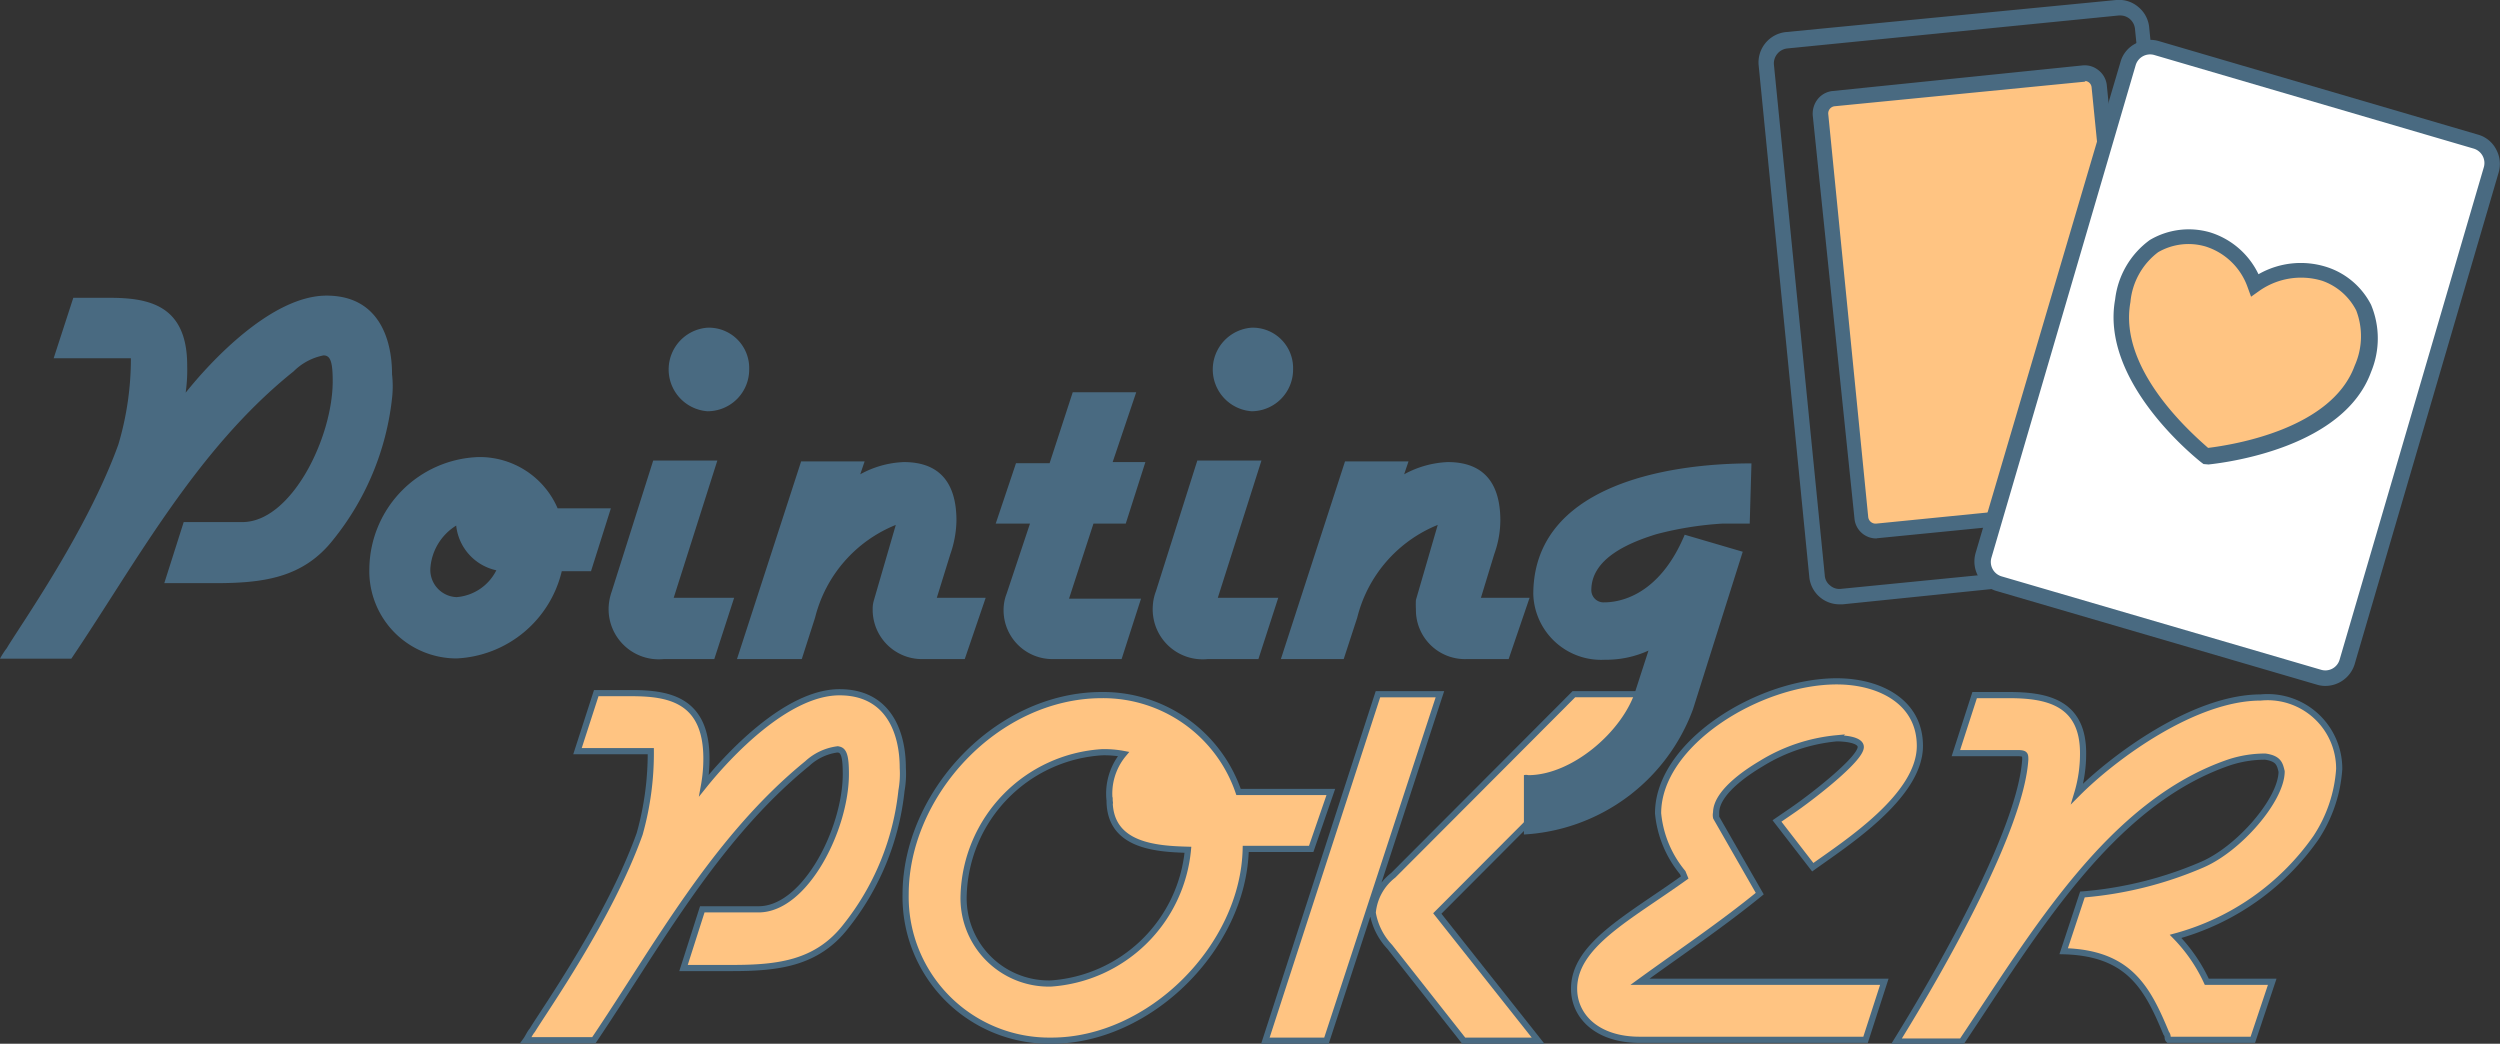 <svg xmlns="http://www.w3.org/2000/svg" viewBox="0 0 114.59 47.84"><rect x="0" y="0" width="114.59" height="47.84" fill="#333333" stroke="none"/><path d="M38.77,42.46c-1.34,1.72-3.14,1.91-5.24,1.91-.72,0-1.45,0-2.2,0l.86-2.69h2.58c2.15,0,4-3.7,4-6.2,0-.86-.1-1.13-.4-1.13A2.52,2.52,0,0,0,37,35c-4.25,3.46-6.93,8.46-9.78,12.68H24.11c.08-.11.19-.35.29-.46.57-.94,3.55-5.16,4.92-9a13.67,13.67,0,0,0,.51-3.79H26.47l.86-2.66h1.61c1.72,0,3.44.3,3.44,3A6.86,6.86,0,0,1,32.27,36c1.1-1.37,3.79-4.27,6.21-4.27,2.25,0,2.9,1.85,2.9,3.46a4.44,4.44,0,0,1-.06,1.05A12,12,0,0,1,38.77,42.46Z" style="fill:#ffc482;stroke:#496a81;stroke-miterlimit:10;stroke-width:0.283px"/><path d="M60.1,38.91h-3C57,43.4,52.71,47.7,48.2,47.7A6.59,6.59,0,0,1,41.51,41c0-4.6,4.17-9.14,9-9.14a6.56,6.56,0,0,1,6.26,4.44H61Zm-9.24-2.22a2.83,2.83,0,0,1,.64-2.13,4.7,4.7,0,0,0-1-.08A6.77,6.77,0,0,0,44.17,41a3.91,3.91,0,0,0,4,4.08,6.78,6.78,0,0,0,6.28-6.13C53,38.91,50.86,38.78,50.86,36.69Z" style="fill:#ffc482;stroke:#496a81;stroke-miterlimit:10;stroke-width:0.283px"/><path d="M60.8,47.7H58l5.16-15.88H66Zm5.08-5.83L70.5,47.7H67.09L63.7,43.4a3,3,0,0,1-.78-1.56,2.44,2.44,0,0,1,.94-1.72l8.28-8.3H75.9Z" style="fill:#ffc482;stroke:#496a81;stroke-miterlimit:10;stroke-width:0.283px"/><path d="M88,34.19c0,2.31-3.41,4.48-4.91,5.56l-1.64-2.12.67-.46c.83-.56,3.17-2.36,3.17-2.93,0-.35-.8-.4-1.1-.4A8,8,0,0,0,80.73,35c-.35.21-2.07,1.23-2.07,2.25a.51.51,0,0,0,0,.22l2,3.49C78.88,42.41,77,43.67,75.17,45h11.2l-.86,2.66H75.15c-1.94,0-3-1.08-3-2.34,0-2,2.49-3.25,5.07-5.1L77.13,40A5,5,0,0,1,76,37.28c0-3.2,4.62-6.05,8.19-6.05C86.13,31.23,88,32.15,88,34.19Z" style="fill:#ffc482;stroke:#496a81;stroke-miterlimit:10;stroke-width:0.283px"/><path d="M99.72,42.92A7.39,7.39,0,0,1,101.15,45h3l-.89,2.66H99.4c-.08-.08,0-.16-.11-.3-.86-2.07-1.69-3.68-4.7-3.76L95.45,41a17.38,17.38,0,0,0,5.45-1.35c1.72-.72,3.68-3,3.68-4.29-.08-.33-.13-.59-.75-.68a5.28,5.28,0,0,0-1.61.25c-5.5,1.85-9,7.89-12.3,12.81h-3c2.23-3.6,5.7-9.78,5.91-12.92,0-.24,0-.3-.38-.3H89.65l.86-2.66h1.56c1.69,0,3.41.3,3.41,2.66a6.3,6.3,0,0,1-.27,1.86c1.69-1.7,5.37-4.41,8.41-4.41a3.28,3.28,0,0,1,3.6,3.28,6.5,6.5,0,0,1-1.08,3.17A11.56,11.56,0,0,1,99.72,42.92Z" style="fill:#ffc482;stroke:#496a81;stroke-miterlimit:10;stroke-width:0.283px"/><path d="M15.28,24.73c-1.4,1.79-3.27,2-5.46,2-.75,0-1.51,0-2.29,0l.89-2.8h2.69c2.24,0,4.14-3.86,4.14-6.46,0-.9-.11-1.18-.42-1.18a2.67,2.67,0,0,0-1.37.73C9,20.59,6.24,25.79,3.27,30.19H0a3.56,3.56,0,0,1,.31-.48c.59-1,3.69-5.37,5.12-9.35A13.84,13.84,0,0,0,6,16.42H2.46l.9-2.77H5c1.79,0,3.58.31,3.58,3.1A7.51,7.51,0,0,1,8.51,18c1.14-1.43,3.94-4.45,6.46-4.45,2.35,0,3,1.93,3,3.61a4.84,4.84,0,0,1,0,1.09A12.49,12.49,0,0,1,15.28,24.73Z" style="fill:#496a81"/><path d="M27.09,26.18H25.75a5.21,5.21,0,0,1-4.82,4,4,4,0,0,1-4-4.14,5.18,5.18,0,0,1,5-5.09,3.89,3.89,0,0,1,3.63,2.35H28Zm-6.18-2.09A2.51,2.51,0,0,0,19.73,26a1.25,1.25,0,0,0,1.2,1.37,2.23,2.23,0,0,0,1.82-1.23A2.35,2.35,0,0,1,20.91,24.09Z" style="fill:#496a81"/><path d="M32.74,30.21H30.42a2.3,2.3,0,0,1-2.52-2.43,2.54,2.54,0,0,1,.14-.67l1.9-6h2.94l-2,6.29h2.77Zm-.31-11.36a1.92,1.92,0,0,1,0-3.83,1.85,1.85,0,0,1,1.91,1.9A1.91,1.91,0,0,1,32.43,18.85Z" style="fill:#496a81"/><path d="M44.22,30.21H42.29A2.26,2.26,0,0,1,40,27.92c0-.08,0-.22.06-.42l1-3.44a6.2,6.2,0,0,0-3.7,4.25l-.61,1.9H33.78l2.94-9.06h2.91l-.2.59a4.46,4.46,0,0,1,2-.56c1.68,0,2.41,1,2.41,2.68a4.89,4.89,0,0,1-.28,1.54l-.62,2h2.24Z" style="fill:#496a81"/><path d="M51.6,24H50.12L49,27.44H52.3l-.89,2.77H48.27A2.24,2.24,0,0,1,46,28a2.07,2.07,0,0,1,.14-.79L47.21,24H45.64l.93-2.77h1.54l1.06-3.25h2.91L51,21.18H52.5Z" style="fill:#496a81"/><path d="M57.68,30.21H55.35a2.29,2.29,0,0,1-2.51-2.43,2.16,2.16,0,0,1,.14-.67l1.9-6h2.94l-2,6.29h2.77Zm-.31-11.36a1.92,1.92,0,0,1,0-3.83,1.85,1.85,0,0,1,1.9,1.9A1.91,1.91,0,0,1,57.37,18.85Z" style="fill:#496a81"/><path d="M69.15,30.21H67.22a2.25,2.25,0,0,1-2.32-2.29,3.64,3.64,0,0,1,0-.42l1-3.44a6.2,6.2,0,0,0-3.69,4.25l-.62,1.9H58.71l2.94-9.06h2.91l-.2.59a4.54,4.54,0,0,1,2-.56c1.68,0,2.41,1,2.41,2.68a4.62,4.62,0,0,1-.28,1.54l-.61,2h2.23Z" style="fill:#496a81"/><path d="M80.2,24c-.42,0-.81,0-1.26,0a15.52,15.52,0,0,0-3,.48c-1.48.45-3,1.2-3,2.57a.56.56,0,0,0,.59.56c.7,0,2.52-.3,3.69-3.1l2.66.78L77.6,32.51a8.79,8.79,0,0,1-7.75,5.74V35.53a.4.4,0,0,1,.2,0c2,0,4.33-2,4.92-3.89l.59-1.82a4.67,4.67,0,0,1-2,.42,3.11,3.11,0,0,1-3.28-3c0-4.9,5.93-6,10-6Z" style="fill:#496a81"/><path d="M84.32,27.7a1.39,1.39,0,0,1-1.39-1.26L80.61,3a1.4,1.4,0,0,1,1.25-1.53L97,0a1.36,1.36,0,0,1,1,.31,1.38,1.38,0,0,1,.51.94l2.32,23.4a1.38,1.38,0,0,1-.31,1,1.44,1.44,0,0,1-.94.5L84.46,27.7ZM97.18.71h-.07L81.93,2.22a.69.69,0,0,0-.62.75l2.33,23.4a.63.63,0,0,0,.25.47.64.64,0,0,0,.5.15l15.18-1.5a.71.71,0,0,0,.46-.25.67.67,0,0,0,.15-.51L97.86,1.33a.69.69,0,0,0-.25-.47A.66.66,0,0,0,97.18.71Z" style="fill:#496a81"/><rect x="84.33" y="3.9" width="12.84" height="19.9" rx="0.68" transform="translate(-0.92 9.03) rotate(-5.67)" style="fill:#ffc482"/><path d="M86,24.68a1,1,0,0,1-1-.93L83.09,5.3a1.08,1.08,0,0,1,.23-.76,1,1,0,0,1,.7-.37L95.44,3a1,1,0,0,1,.76.23,1,1,0,0,1,.37.7L98.4,22.41a1.05,1.05,0,0,1-.22.76,1.08,1.08,0,0,1-.7.37L86.05,24.67Zm9.6-20.94h0L84.09,4.87a.33.33,0,0,0-.29.36l1.83,18.45A.34.34,0,0,0,86,24l11.43-1.14a.39.39,0,0,0,.22-.11.36.36,0,0,0,.07-.24L95.87,4a.32.32,0,0,0-.32-.29Z" style="fill:#496a81"/><rect x="93.9" y="3.81" width="17.34" height="25.6" rx="1.04" transform="translate(8.8 -28.15) rotate(16.32)" style="fill:#fff"/><path d="M106.58,31.44a1.32,1.32,0,0,1-.39-.06h0L91.55,27.1a1.41,1.41,0,0,1-1-1.74L97.21,2.79A1.35,1.35,0,0,1,97.88,2a1.4,1.4,0,0,1,1.06-.12l14.64,4.29a1.35,1.35,0,0,1,.83.67,1.4,1.4,0,0,1,.12,1.06l-6.61,22.57A1.41,1.41,0,0,1,106.58,31.44Zm-.19-.74a.68.68,0,0,0,.85-.47l6.61-22.57a.69.69,0,0,0-.47-.85L98.74,2.52a.69.69,0,0,0-.85.47L91.28,25.56a.69.69,0,0,0,.47.86l14.64,4.28Z" style="fill:#496a81"/><path d="M98.73,11.26a3.1,3.1,0,0,1,2.47-.3A3.42,3.42,0,0,1,103.35,13a3.7,3.7,0,0,1,3.21-.5,3.15,3.15,0,0,1,1.76,1.54,3.6,3.6,0,0,1-.06,2.8c-1.21,3.33-6.54,3.95-7.16,4-.39-.31-4.44-3.62-3.8-7.12a3.56,3.56,0,0,1,1.43-2.52Z" style="fill:#ffc482"/><path d="M101,21.27l-.12-.09c-.47-.38-4.6-3.78-3.93-7.46A3.92,3.92,0,0,1,98.54,11h0a3.51,3.51,0,0,1,2.76-.35,3.66,3.66,0,0,1,2.22,1.92,3.9,3.9,0,0,1,3.16-.32,3.48,3.48,0,0,1,2,1.72,4,4,0,0,1,0,3.08c-1.24,3.41-6.42,4.13-7.45,4.24Zm-2.08-9.71a3.23,3.23,0,0,0-1.27,2.29c-.56,3.07,2.79,6,3.56,6.68,1.22-.15,5.67-.88,6.72-3.77a3.3,3.3,0,0,0,.07-2.53,2.78,2.78,0,0,0-1.56-1.36,3.33,3.33,0,0,0-2.88.46l-.38.27-.16-.44a3,3,0,0,0-1.92-1.86,2.78,2.78,0,0,0-2.18.26Z" style="fill:#496a81"/></svg>